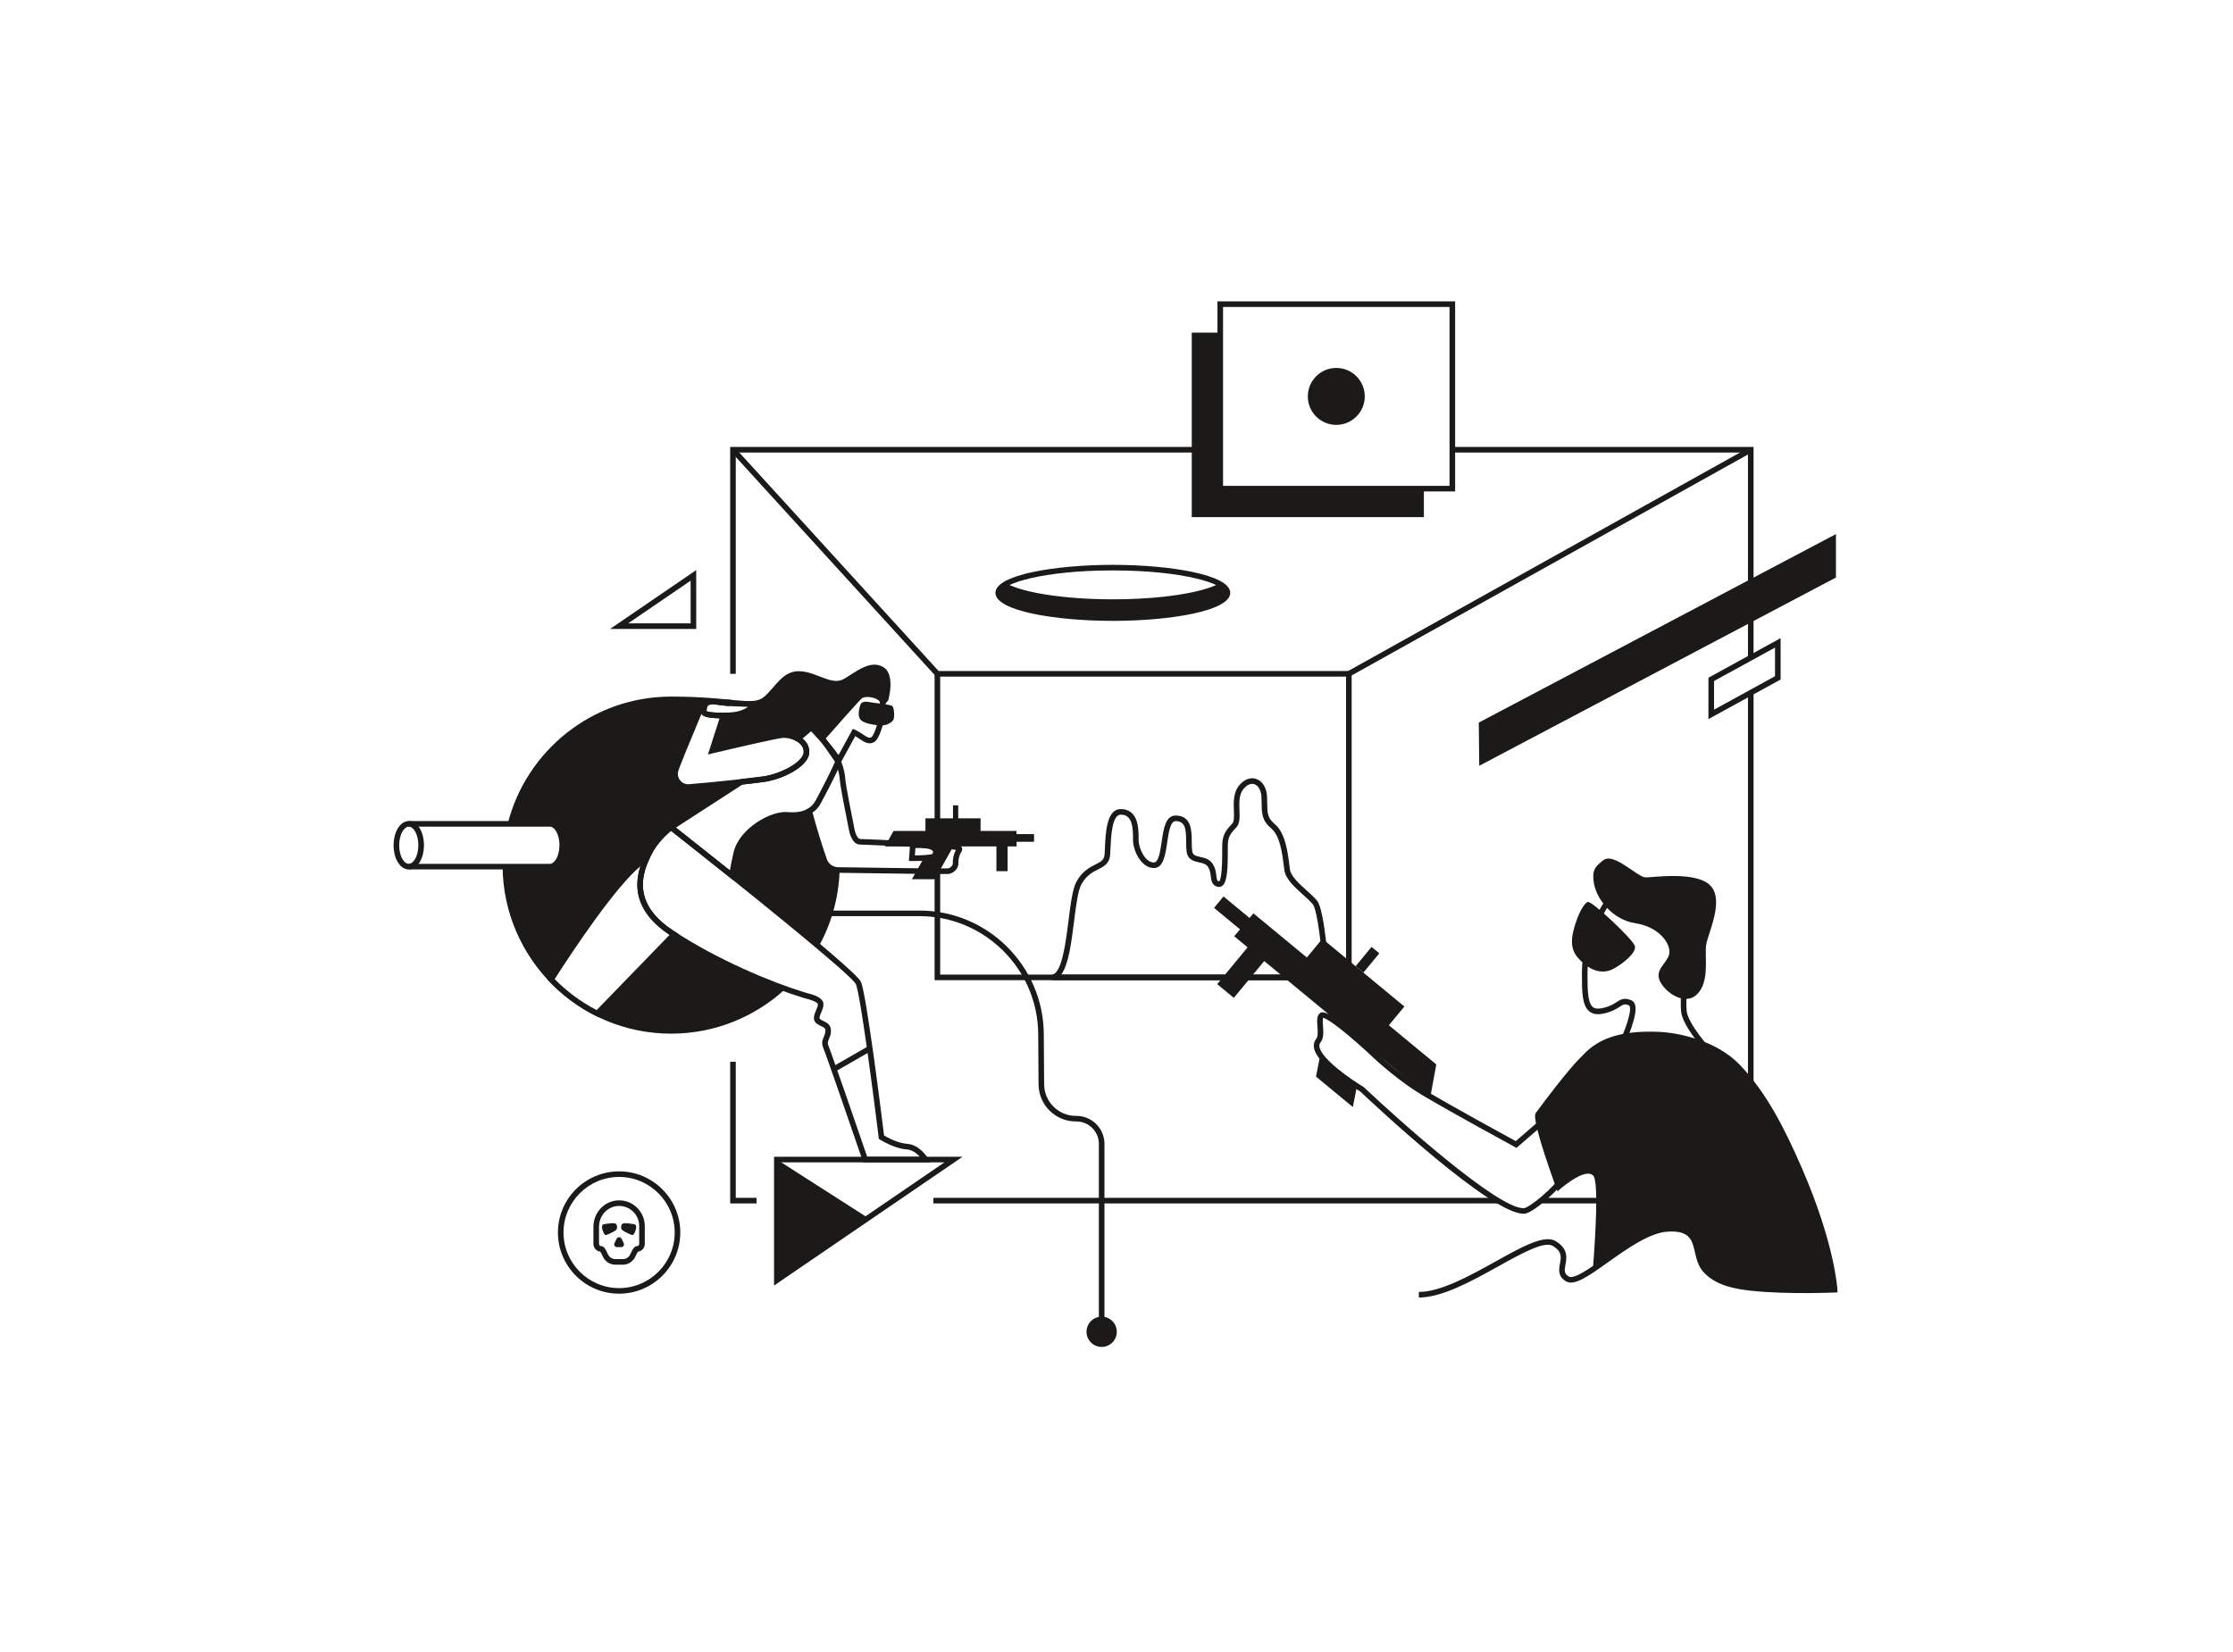 <?xml version="1.0" encoding="UTF-8"?>
<svg width="800px" height="592px" viewBox="0 0 800 592" version="1.1" xmlns="http://www.w3.org/2000/svg" xmlns:xlink="http://www.w3.org/1999/xlink">
    <!-- Generator: Sketch 53.2 (72643) - https://sketchapp.com -->
    <title>Thedeep</title>
    <desc>Created with Sketch.</desc>
    <g id="Scenarios" stroke="none" stroke-width="1" fill="none" fill-rule="evenodd">
        <g id="-g-Exyte_Illustrations" transform="translate(-300, -3610)" fill="#1B1A19">
            <g id="Thedeep" transform="translate(441, 3718)">
                <path d="M154.308,200.272 C152.657,195.66 150.274,187.83 148.931,182.683 C147.18,183.682 144.669,184.322 141.051,184.005 C135.388,183.51 124.696,189.773 122.802,197.606 C122.085,200.572 121.168,205.741 121.168,205.741 L121.112,205.696 C131.336,213.884 143.249,223.525 152.318,231.163 C156.838,222.996 159.524,213.681 159.809,203.773 L159.321,203.766 C157.075,203.785 155.065,202.387 154.308,200.272" id="Fill-1"></path>
                <path d="M154.824,156.642 L159.199,162.989 L164.542,153.182 L165.382,153.55 C166.385,153.99 167.271,154.587 168.052,155.114 C169.691,156.221 170.434,156.628 171.191,156.185 C171.901,155.771 173.433,152.041 174.095,147.737 C174.571,144.642 174.216,143.438 174.054,143.26 C172.655,141.72 168.807,141.328 167.712,142.302 C166.537,143.345 158.452,152.504 154.824,156.642 Z M159.4,166.803 L152.294,156.495 L152.806,155.91 C153.296,155.351 164.804,142.21 166.383,140.807 C168.36,139.047 173.491,139.669 175.534,141.914 C176.374,142.838 176.554,144.9 176.072,148.04 C175.574,151.274 174.084,156.814 172.199,157.913 C170.279,159.032 168.578,157.882 166.933,156.772 C166.436,156.436 165.928,156.093 165.397,155.793 L159.4,166.803 L159.4,166.803 Z" id="Fill-2"></path>
                <path d="M172.95,143.958 C170.74,143.776 167.877,142.641 167.233,144.603 C166.588,146.565 166.224,148.975 167.541,150.152 C168.858,151.329 172.81,151.946 174.772,151.974 C176.734,152.001 178.892,150.741 179.2,149.619 C179.508,148.498 179.34,145.387 178.555,144.939 C177.771,144.491 173.434,143.998 172.95,143.958" id="Fill-3"></path>
                <path d="M5.448,203.562 L5.448,201.562 L55.996,201.562 C56.795,201.557 57.626,200.913 58.271,199.796 C59.816,197.12 59.817,192.616 58.272,189.958 C57.624,188.842 56.822,188.228 56.012,188.228 C56.009,188.228 56.006,188.228 56.003,188.228 L5.448,188.228 L5.448,186.228 L55.997,186.228 C56.004,186.228 56.012,186.228 56.019,186.228 C57.564,186.228 58.98,187.195 60.002,188.953 C61.926,192.264 61.927,197.466 60.003,200.796 C58.979,202.571 57.558,203.552 56.002,203.562 L5.448,203.562" id="Fill-4"></path>
                <path d="M5.463,188.227 C5.462,188.227 5.461,188.227 5.461,188.227 C4.654,188.229 3.821,188.871 3.175,189.991 C1.629,192.668 1.628,197.175 3.172,199.831 C3.82,200.948 4.622,201.561 5.432,201.561 C5.433,201.561 5.433,201.561 5.434,201.561 C6.241,201.56 7.075,200.917 7.722,199.796 C9.267,197.12 9.268,192.616 7.723,189.958 C7.075,188.842 6.272,188.227 5.463,188.227 Z M5.432,203.561 C3.88,203.561 2.464,202.594 1.443,200.836 C-0.481,197.527 -0.481,192.324 1.443,188.991 C2.47,187.211 3.896,186.23 5.458,186.227 C5.46,186.227 5.461,186.227 5.463,186.227 C7.014,186.227 8.431,187.195 9.453,188.952 C11.377,192.264 11.378,197.466 9.455,200.796 C8.427,202.577 7,203.559 5.437,203.561 C5.435,203.561 5.433,203.561 5.432,203.561 L5.432,203.561 Z" id="Fill-5"></path>
                <path d="M84.039,115.385 L106.426,115.385 L106.426,100.088 L84.039,115.385 Z M108.426,117.385 L77.567,117.385 L108.426,96.299 L108.426,117.385 L108.426,117.385 Z" id="Fill-6"></path>
                <path d="M138.313,308.525 L138.313,348.887 L197.382,308.525 L138.313,308.525 Z M136.313,352.676 L136.313,306.525 L203.854,306.525 L136.313,352.676 L136.313,352.676 Z" id="Fill-7"></path>
                <polyline id="Fill-8" points="130.032 323.249 120.597 323.249 120.597 272.495 122.597 272.495 122.597 321.249 130.032 321.249 130.032 323.249"></polyline>
                <polygon id="Fill-9" points="193.404 323.249 395.615 323.249 395.615 321.249 193.404 321.249"></polygon>
                <polyline id="Fill-10" points="487.231 323.249 411.082 323.249 411.082 321.249 485.231 321.249 485.231 140.233 487.231 140.233 487.231 323.249"></polyline>
                <polyline id="Fill-11" points="487.231 127.688 485.231 127.688 485.231 54.164 379.32 54.164 379.32 52.164 487.231 52.164 487.231 127.688"></polyline>
                <polyline id="Fill-12" points="122.597 133.467 120.597 133.467 120.597 52.164 293.648 52.164 293.648 54.164 122.597 54.164 122.597 133.467"></polyline>
                <path d="M195.828,241.252 L341.242,241.252 L341.242,134.467 L195.828,134.467 L195.828,241.252 Z M193.828,243.252 L343.242,243.252 L343.242,132.467 L193.828,132.467 L193.828,243.252 Z" id="Fill-13"></path>
                <path d="M297.166,66.109 L378.32,66.109 L378.32,2 L297.166,2 L297.166,66.109 Z M295.166,68.109 L380.32,68.109 L380.32,0 L295.166,0 L295.166,68.109 Z" id="Fill-14"></path>
                <path d="M347.944,34.055 C347.944,39.688 343.376,44.255 337.743,44.255 C332.11,44.255 327.542,39.688 327.542,34.055 C327.542,28.421 332.11,23.854 337.743,23.854 C343.376,23.854 347.944,28.421 347.944,34.055" id="Fill-15"></path>
                <polyline id="Fill-16" points="137.313 307.525 137.313 350.782 169.987 328.454 137.313 307.525"></polyline>
                <polyline id="Fill-17" points="194.089 134.141 120.858 53.838 122.336 52.491 195.567 132.793 194.089 134.141"></polyline>
                <polyline id="Fill-18" points="342.73 134.34 341.755 132.594 485.743 52.291 486.718 54.037 342.73 134.34"></polyline>
                <polyline id="Fill-19" points="516.749 98.953 388.96 166.416 388.794 150.941 516.749 83.396 516.749 98.953"></polyline>
                <path d="M257.689,96.412 C232.869,96.412 217.629,101.095 217.629,104.451 C217.629,107.808 232.869,112.49 257.689,112.49 C282.509,112.49 297.749,107.808 297.749,104.451 C297.749,101.095 282.509,96.412 257.689,96.412 Z M257.689,114.49 C237.299,114.49 215.629,110.971 215.629,104.451 C215.629,97.931 237.299,94.412 257.689,94.412 C278.078,94.412 299.749,97.931 299.749,104.451 C299.749,110.971 278.078,114.49 257.689,114.49 L257.689,114.49 Z" id="Fill-20"></path>
                <path d="M440.047,268.526 L471.376,270.43 C468.183,266.902 461.672,259.165 461.256,254.336 C461.1,252.521 461.172,249.054 461.256,245.039 C461.434,236.575 461.732,222.406 459.419,219.646 C456.884,216.618 445.951,212.838 440.169,212.461 C438.292,212.337 437.812,212.646 437.757,212.687 C430.639,223.019 427.739,231.268 427.744,241.155 C427.747,246.391 427.75,251.336 429.654,252.875 C430.385,253.468 431.487,253.596 433.009,253.273 C435.687,252.701 437.071,251.813 438.182,251.098 C439.613,250.179 440.847,249.385 443.386,250.431 C443.816,250.609 444.396,251.003 444.722,251.876 C446.015,255.333 441.796,264.841 440.047,268.526 Z M476.338,272.736 L436.923,270.339 L437.6,268.986 C440.118,263.949 443.77,255.038 442.849,252.576 C442.759,252.336 442.663,252.297 442.622,252.281 C441.051,251.63 440.563,251.945 439.263,252.781 C438.08,253.541 436.461,254.581 433.426,255.229 C431.276,255.689 429.627,255.427 428.396,254.43 C425.75,252.291 425.747,247.131 425.744,241.157 C425.738,230.822 428.744,222.241 436.121,211.536 C436.583,210.866 437.48,210.509 438.864,210.444 C444.029,210.192 457.56,214.309 460.952,218.362 C463.536,221.447 463.525,232.287 463.256,245.081 C463.173,249.038 463.101,252.456 463.248,254.164 C463.647,258.789 471.529,267.801 474.531,270.882 L476.338,272.736 L476.338,272.736 Z" id="Fill-21"></path>
                <polyline id="Fill-22" points="350.373 231.328 344.659 238.243 347.445 240.544 353.158 233.63 350.373 231.328"></polyline>
                <path d="M295.803,101.09 C289.742,104.416 274.967,106.767 257.689,106.767 C240.41,106.767 225.635,104.416 219.574,101.09 C217.681,102.129 216.629,103.263 216.629,104.451 C216.629,109.443 235.012,113.49 257.689,113.49 C280.365,113.49 298.749,109.443 298.749,104.451 C298.749,103.263 297.697,102.129 295.803,101.09" id="Fill-23"></path>
                <path d="M80.803,313.761 C69.821,313.761 60.886,322.697 60.886,333.679 C60.886,344.661 69.821,353.596 80.803,353.596 C91.785,353.596 100.72,344.661 100.72,333.679 C100.72,322.697 91.785,313.761 80.803,313.761 Z M80.803,355.596 C68.718,355.596 58.886,345.764 58.886,333.679 C58.886,321.593 68.718,311.761 80.803,311.761 C92.888,311.761 102.72,321.593 102.72,333.679 C102.72,345.764 92.888,355.596 80.803,355.596 L80.803,355.596 Z" id="Fill-24"></path>
                <path d="M80.322,324.171 C76.555,324.415 73.604,327.694 73.604,331.635 L73.604,337.779 C73.604,338.206 73.952,338.554 74.38,338.554 C75.216,338.554 75.809,339.269 76.821,341.495 C77.292,342.533 78.326,343.202 79.454,343.202 L82.153,343.202 C83.281,343.202 84.314,342.533 84.786,341.494 C85.798,339.269 86.391,338.554 87.227,338.554 C87.655,338.554 88.002,338.206 88.002,337.779 L88.002,331.355 C88.002,329.343 87.194,327.478 85.726,326.102 C84.259,324.727 82.342,324.037 80.322,324.171 Z M82.153,345.202 L79.454,345.202 C77.544,345.202 75.795,344.072 75,342.323 C74.492,341.205 74.187,340.725 74.045,340.534 C72.672,340.368 71.604,339.196 71.604,337.779 L71.604,331.635 C71.604,326.643 75.377,322.488 80.193,322.175 C82.769,322.006 85.219,322.885 87.094,324.643 C88.942,326.375 90.002,328.822 90.002,331.355 L90.002,337.779 C90.002,339.196 88.935,340.368 87.562,340.534 C87.42,340.725 87.115,341.205 86.606,342.323 C85.811,344.072 84.063,345.202 82.153,345.202 L82.153,345.202 Z" id="Fill-25"></path>
                <path d="M75.407,330.693 C76.577,330.515 78.622,330.156 79.411,330.44 C80.2,330.725 80.309,332.326 79.64,332.847 C78.971,333.368 76.459,334.623 75.924,334.584 C75.389,334.545 73.746,330.945 75.407,330.693" id="Fill-26"></path>
                <path d="M86.198,330.693 C85.029,330.515 82.985,330.156 82.195,330.44 C81.406,330.725 81.297,332.326 81.966,332.847 C82.635,333.368 85.147,334.623 85.682,334.584 C86.217,334.545 87.86,330.945 86.198,330.693" id="Fill-27"></path>
                <path d="M79.919,335.926 L79.151,337.489 C78.829,338.143 79.305,338.909 80.035,338.909 L81.572,338.909 C82.301,338.909 82.778,338.143 82.455,337.489 L81.687,335.926 C81.326,335.192 80.28,335.192 79.919,335.926" id="Fill-28"></path>
                <path d="M57.717,242.848 C62.126,247.355 67.182,251.089 72.764,253.962 L98.886,227.016 C88.79,220.318 85.29,212.046 88.448,202.394 C79.356,209.998 64.516,232.27 57.717,242.848 Z M73.177,256.409 L72.523,256.081 C66.24,252.948 60.589,248.77 55.724,243.663 L55.182,243.095 L55.606,242.435 C64.724,228.202 81.334,203.605 90.126,198.771 L92.791,197.306 L91.516,200.066 C86.84,210.194 89.614,218.464 99.995,225.352 C100.178,225.473 100.367,225.593 100.555,225.714 L102.015,226.662 L73.177,256.409 L73.177,256.409 Z" id="Fill-29"></path>
                <path d="M112.128,146.828 C113.42,147.541 120.062,147.583 122.955,147.016 C124.631,146.688 126.227,145.884 126.989,145.31 C126.961,145.307 126.932,145.304 126.902,145.302 C126.262,145.251 125.349,145.224 124.299,145.192 C122.111,145.124 119.387,145.041 117.167,144.711 C115.438,144.454 113.367,144.229 112.689,144.79 C112.361,145.061 112.191,145.676 112.128,146.828 Z M117.234,149.404 C114.461,149.404 111.631,149.128 110.639,148.205 C110.261,147.853 110.078,147.398 110.121,146.919 C110.191,145.299 110.44,144.055 111.414,143.248 C112.623,142.248 114.624,142.311 117.462,142.733 C119.565,143.046 122.224,143.127 124.36,143.193 C125.45,143.226 126.397,143.255 127.06,143.308 C128.928,143.456 129.365,144.275 129.403,144.935 C129.515,146.908 125.442,148.568 123.339,148.979 C122.429,149.158 119.858,149.404 117.234,149.404 L117.234,149.404 Z" id="Fill-30"></path>
                <path d="M239.193,241.252 L333.147,241.252 C332.537,232.21 331.038,218.213 329.327,216.069 C328.495,215.025 327.183,213.844 325.793,212.593 C322.888,209.979 319.594,207.015 319.154,203.853 C319.086,203.371 319.019,202.838 318.948,202.268 C318.409,197.993 317.596,191.535 314.519,188.953 C311.093,186.08 311.055,183.553 311.002,180.054 C310.99,179.248 310.977,178.371 310.921,177.4 C310.795,175.21 309.802,173.492 308.389,173.022 C307.163,172.611 305.757,173.22 304.525,174.682 C302.835,176.686 302.95,179.7 303.052,182.358 C303.146,184.822 303.235,187.149 301.888,188.552 C299.651,190.884 298.867,192.001 298.867,195.373 L298.871,196.396 C298.912,203.626 298.607,208.076 296.926,209.425 C296.456,209.802 295.88,209.936 295.3,209.803 C293.156,209.315 292.946,207.503 292.777,206.047 C292.644,204.908 292.507,203.729 291.725,202.582 C291.04,201.578 289.906,201.33 288.595,201.043 C286.787,200.648 284.538,200.157 284.115,197.142 C283.97,196.108 283.964,194.933 283.957,193.691 C283.935,189.063 283.667,186.253 280.156,186.253 C278.281,186.253 277.681,190.345 277.152,193.955 C276.49,198.46 275.77,203.119 272.353,203.071 C267.883,203.01 264.918,196.923 264.918,192.924 L264.918,192.701 C264.919,190.977 264.921,188.618 264.301,186.782 C263.643,184.835 262.445,183.929 260.53,183.929 C257.377,183.929 257.027,191.76 256.818,196.438 C256.792,197.015 256.767,197.567 256.74,198.082 C256.56,201.45 254.526,202.479 252.371,203.569 C250.426,204.552 248.221,205.667 246.445,208.849 C245.184,211.107 244.504,216.512 243.784,222.234 C242.825,229.852 241.842,237.667 239.193,241.252 Z M335.279,243.252 L235.997,243.252 L235.881,241.259 C239.427,240.847 240.798,229.945 241.8,221.984 C242.577,215.807 243.249,210.472 244.699,207.874 C246.773,204.159 249.376,202.842 251.469,201.784 C253.504,200.754 254.625,200.187 254.743,197.975 C254.77,197.465 254.795,196.919 254.82,196.349 C255.092,190.263 255.464,181.929 260.53,181.929 C263.305,181.929 265.264,183.386 266.195,186.142 C266.921,188.289 266.919,190.839 266.918,192.701 L266.918,192.924 C266.918,196.1 269.263,201.029 272.38,201.071 C272.385,201.071 272.39,201.071 272.395,201.071 C274.086,201.071 274.663,197.137 275.173,193.665 C275.852,189.038 276.554,184.253 280.156,184.253 C285.91,184.253 285.938,189.701 285.957,193.68 C285.963,194.854 285.969,195.962 286.096,196.864 C286.316,198.43 287.201,198.692 289.022,199.09 C290.457,199.404 292.244,199.794 293.377,201.455 C294.437,203.008 294.617,204.566 294.763,205.817 C294.951,207.435 295.08,207.701 295.745,207.854 C296.243,207.512 296.921,205.232 296.871,196.408 L296.867,195.373 C296.867,191.338 298.013,189.702 300.445,187.167 C301.203,186.376 301.131,184.461 301.053,182.434 C300.944,179.563 300.807,175.99 302.995,173.393 C304.784,171.271 306.979,170.444 309.022,171.124 C311.249,171.867 312.742,174.227 312.917,177.285 C312.975,178.287 312.989,179.193 313.001,180.024 C313.053,183.427 313.079,185.136 315.804,187.42 C319.483,190.506 320.355,197.434 320.932,202.018 C321.002,202.579 321.069,203.104 321.134,203.577 C321.474,206.016 324.48,208.721 327.131,211.107 C328.584,212.414 329.956,213.649 330.892,214.823 C333.647,218.278 335.06,239.752 335.212,242.19 L335.279,243.252 L335.279,243.252 Z" id="Fill-31"></path>
                <polyline id="Fill-32" points="158.253 275.993 157.258 274.259 170.122 266.881 171.117 268.616 158.253 275.993"></polyline>
                <path d="M429.897,207.563 C430.597,214.33 437.021,221.659 444.769,222.821 C452.516,223.983 456.829,229.018 457.087,232.763 C457.346,236.507 452.31,238.559 453.343,242.633 C454.376,246.707 462.123,252.906 466.901,248.386 C471.678,243.867 469.612,234.7 470.257,230.568 C470.904,226.436 476.843,214.686 471.807,209.392 C466.772,204.098 451.406,206.422 448.566,206.422 C445.725,206.422 437.216,197.384 433.471,200.225 C430.343,202.598 429.509,203.819 429.897,207.563" id="Fill-33"></path>
                <path d="M424.126,220.997 C422.044,226.668 420.934,231.472 424.42,235.345 C429.255,240.717 433.717,240.897 436.945,239.219 C440.173,237.54 445.467,233.409 444.692,230.955 C443.917,228.501 429.069,214.557 427.778,215.202 C426.486,215.848 424.915,218.849 424.126,220.997" id="Fill-34"></path>
                <path d="M259.107,369.249 C259.107,372.243 256.678,374.672 253.684,374.672 C250.689,374.672 248.26,372.243 248.26,369.249 C248.26,366.254 250.689,363.826 253.684,363.826 C256.678,363.826 259.107,366.254 259.107,369.249" id="Fill-35"></path>
                <path d="M333.031,256.756 C332.804,257.208 332.918,258.805 332.982,259.696 C333.129,261.756 333.296,264.093 332.096,265.549 C331.726,265.998 331.606,266.509 331.718,267.157 C332.495,271.649 343.347,279.024 347.462,281.487 L347.636,281.618 C360.514,293.8 395.477,324.946 404.703,324.946 C404.836,324.946 404.963,324.939 405.084,324.926 C406.793,324.743 415.274,318.268 419.407,311.943 C421.003,309.5 421.63,307.526 421.221,306.232 C420.91,305.254 418.156,301.972 416.144,299.576 C414.343,297.43 413.019,295.838 412.249,294.73 L402.299,303.353 L401.691,303.021 C401.465,302.899 379.078,290.712 368.416,284.368 C360.519,279.669 352.424,272.311 352.343,272.237 L352.33,272.225 C341.723,262.207 334.691,256.935 333.031,256.756 Z M404.798,326.94 C393.049,326.945 351.508,288.031 346.34,283.147 C344.357,281.952 330.803,273.594 329.747,267.497 C329.537,266.285 329.816,265.172 330.552,264.278 C331.244,263.438 331.108,261.526 330.987,259.838 C330.839,257.767 330.711,255.979 331.877,255.082 C332.664,254.482 334.749,252.872 353.698,270.765 C353.959,271.003 361.812,278.112 369.44,282.65 C379.08,288.386 398.369,298.932 402.037,300.933 L412.917,291.504 L413.431,292.829 C413.721,293.578 415.914,296.191 417.676,298.289 C420.8,302.012 422.727,304.364 423.127,305.628 C423.733,307.54 423.044,310.033 421.081,313.037 C417.11,319.114 408.147,326.611 405.297,326.914 C405.138,326.932 404.97,326.94 404.798,326.94 L404.798,326.94 Z" id="Fill-36"></path>
                <path d="M429.809,313.312 C431.819,315.47 430.537,335.777 429.669,346.903 C437.455,341.688 448.115,332.768 456.615,332.343 C469.577,331.695 465.193,341.55 469.868,346.974 C473.816,351.552 480.367,352.919 486.788,353.583 C489.08,353.82 491.472,353.991 493.864,354.114 L517.257,354.114 C517.257,354.114 516.483,338.103 504.604,310.73 C498.361,296.343 491.821,283.486 482.266,273.542 C473.936,264.875 460.441,262.084 453.405,261.773 C438.574,261.117 431.408,264.755 426.744,269.445 C423.988,272.216 420.762,275.298 409.189,290.861 C407.391,293.277 417,318.913 417,318.913 C417,318.913 426.744,310.022 429.809,313.312" id="Fill-37"></path>
                <path d="M254.684,369.249 L252.684,369.249 L252.684,301.931 C252.684,299.769 251.839,297.741 250.304,296.217 C248.785,294.71 246.775,293.883 244.637,293.883 C244.578,293.884 244.521,293.883 244.461,293.883 C240.924,293.883 237.592,292.519 235.069,290.034 C232.52,287.522 231.102,284.168 231.077,280.589 L230.95,262.502 C230.787,239.236 211.724,220.306 188.456,220.306 L143.615,220.306 L143.615,218.306 L188.456,218.306 C212.82,218.306 232.779,238.126 232.95,262.489 L233.077,280.576 C233.098,283.619 234.304,286.472 236.472,288.609 C238.618,290.723 241.452,291.883 244.462,291.883 C244.52,291.882 244.58,291.882 244.637,291.883 C247.306,291.883 249.816,292.916 251.713,294.798 C253.629,296.699 254.684,299.232 254.684,301.931 L254.684,369.249" id="Fill-38"></path>
                <path d="M186.959,195.892 L186.769,198.545 C189.535,198.526 192.471,198.313 193.346,197.967 C193.408,197.262 193.174,196.984 193.09,196.884 C192.262,195.9 189.486,195.886 186.959,195.892 Z M186.71,200.548 C186.381,200.548 186.039,200.546 185.683,200.542 L184.622,200.53 L185.096,193.896 L186.721,193.893 C190.035,193.868 193.164,193.867 194.62,195.597 C195.273,196.371 195.493,197.384 195.276,198.607 C195.162,199.245 194.929,200.548 186.71,200.548 L186.71,200.548 Z" id="Fill-39"></path>
                <path d="M195.116,203.191 L198.649,203.191 C198.834,203.191 199.4,202.979 199.87,202.489 C200.062,202.289 200.38,201.887 200.362,201.436 C200.291,199.749 200.767,197.696 201.468,196.658 C201.485,196.631 201.502,196.607 201.517,196.583 C201.339,196.553 201.136,196.524 200.964,196.5 C200.411,196.422 199.765,196.331 199.099,196.132 L195.116,203.191 Z M198.649,205.191 L191.692,205.191 L198.234,193.595 L199.074,193.99 C199.76,194.312 200.547,194.422 201.242,194.52 C202.247,194.66 203.197,194.794 203.58,195.657 C203.969,196.529 203.356,197.435 203.125,197.777 C202.718,198.38 202.303,199.997 202.36,201.352 C202.397,202.237 202.025,203.132 201.313,203.873 C200.546,204.674 199.5,205.191 198.649,205.191 L198.649,205.191 Z" id="Fill-40"></path>
                <path d="M169.679,306.525 L188.529,306.525 C187.499,305.39 185.837,304.009 183.77,303.879 C179.433,303.609 174.469,300.502 174.26,300.37 L173.859,300.117 L173.802,299.646 C172.083,285.609 167.261,248.368 165.617,244.667 C164.186,241.449 125.509,210.263 99.451,189.761 C95.984,192.64 94.106,195.342 93.276,196.74 C86.348,208.397 88.547,217.756 99.995,225.352 C116.015,235.979 135.436,243.984 147.199,247.609 C147.377,247.664 147.628,247.729 147.927,247.806 C150.204,248.398 154.016,249.389 154.016,251.922 C154.016,252.905 153.605,253.883 153.208,254.83 C152.573,256.343 152.42,256.932 152.823,257.22 C153.258,257.531 153.715,257.752 154.156,257.966 C155.38,258.559 156.902,259.297 156.681,261.907 C156.599,262.872 156.283,263.612 156.005,264.263 C155.6,265.212 155.356,265.785 155.823,266.838 C156.798,269.031 167.87,301.256 169.679,306.525 Z M192.296,308.525 L168.251,308.525 L168.019,307.849 C163.52,294.736 154.799,269.457 153.996,267.651 C153.174,265.802 153.701,264.568 154.166,263.479 C154.406,262.915 154.633,262.383 154.688,261.737 C154.793,260.497 154.443,260.327 153.284,259.766 C152.792,259.528 152.233,259.257 151.66,258.847 C149.885,257.58 150.74,255.543 151.364,254.056 C151.684,253.292 152.016,252.501 152.016,251.922 C152.016,251.472 151.219,250.729 147.424,249.743 C147.089,249.656 146.808,249.581 146.61,249.52 C134.719,245.856 115.087,237.763 98.889,227.018 C86.548,218.83 84.08,208.299 91.556,195.718 C92.715,193.769 94.915,190.794 98.82,187.698 L99.439,187.206 L100.06,187.695 C106.735,192.944 165.339,239.117 167.444,243.855 C169.46,248.391 175.048,293.401 175.727,298.918 C176.946,299.628 180.721,301.685 183.895,301.883 C188.503,302.172 191.292,306.82 191.408,307.017 L192.296,308.525 L192.296,308.525 Z" id="Fill-41"></path>
                <polyline id="Fill-42" points="296.166 67.109 296.166 11.201 285.966 11.201 285.966 77.31 369.119 77.31 369.119 67.109 296.166 67.109"></polyline>
                <path d="M473.072,136.045 L473.072,146.309 L494.925,134.324 L494.925,124.06 L473.072,136.045 Z M471.072,149.686 L471.072,134.862 L496.925,120.683 L496.925,135.507 L471.072,149.686 L471.072,149.686 Z" id="Fill-43"></path>
                <path d="M367.315,356.969 L367.315,354.969 C375.181,354.969 385.603,349.174 394.797,344.062 C404.588,338.618 412.324,334.32 416.382,336.783 C420.892,339.519 420.286,342.794 419.844,345.186 C419.448,347.335 419.331,348.413 421.027,349.431 C422.896,350.555 428.481,346.582 433.88,342.744 C441.16,337.569 449.412,331.701 456.566,331.344 C465.988,330.878 467.156,335.887 468.188,340.311 C468.689,342.456 469.207,344.675 470.626,346.321 C474.45,350.758 480.994,351.979 486.891,352.587 C500.166,353.959 517.038,353.145 517.207,353.136 L517.307,355.134 C517.135,355.141 500.113,355.963 486.686,354.577 C480.398,353.928 473.393,352.594 469.111,347.627 C467.371,345.609 466.796,343.147 466.24,340.766 C465.221,336.402 464.434,332.947 456.665,333.342 C450.096,333.67 442.096,339.357 435.038,344.374 C428.042,349.349 422.989,352.937 419.997,351.146 C417.037,349.369 417.503,346.848 417.878,344.823 C418.305,342.51 418.674,340.512 415.345,338.492 C412.277,336.636 404.261,341.089 395.77,345.81 C386.362,351.04 375.699,356.969 367.315,356.969" id="Fill-44"></path>
                <path d="M159.312,202.766 L189.979,203.183 L194.306,195.822 L167.007,194.645 C164.312,194.536 163.368,190.506 163.207,189.7 L163.18,189.567 C162.087,184.117 160.053,173.97 159.852,171.313 C159.751,169.979 159.48,168.714 159.198,167.692 C157.104,172.231 153.133,179.617 152.929,179.994 C152.257,181.243 151.282,182.319 150.086,183.139 C151.466,188.317 153.725,195.676 155.25,199.935 C155.862,201.644 157.508,202.769 159.312,202.766 Z M191.114,205.199 L159.307,204.766 C156.681,204.761 154.264,203.118 153.367,200.609 C151.727,196.029 149.354,188.266 147.964,182.935 L147.771,182.195 L148.436,181.815 C149.626,181.135 150.545,180.203 151.168,179.046 C153.243,175.192 157.417,167.203 158.358,164.561 L159.2,162.193 L160.215,164.493 C160.27,164.618 161.578,167.617 161.846,171.162 C162.038,173.697 164.134,184.151 165.141,189.174 L165.168,189.307 C165.531,191.12 166.392,192.618 167.088,192.647 L167.09,192.647 L197.716,193.966 L191.114,205.199 L191.114,205.199 Z" id="Fill-45"></path>
                <path d="M101.158,188.567 L120.484,203.92 C120.815,202.144 121.361,199.314 121.83,197.37 C123.89,188.846 135.152,182.485 141.138,183.009 C147.373,183.553 150.032,181.156 151.168,179.047 C153.206,175.262 157.267,167.491 158.303,164.709 C157.935,163.428 153.668,158.385 149.585,154.048 L146.51,156.666 C148.085,157.925 148.937,159.586 148.937,161.452 C148.937,166.693 139.247,171.335 132.576,172.229 C130.768,172.471 127.94,172.815 124.972,173.152 C120.22,176.233 106.303,185.255 101.158,188.567 Z M121.86,207.567 L97.723,188.393 L98.903,187.638 C102.647,185.243 119.121,174.562 124.081,171.346 L124.279,171.218 L124.513,171.192 C127.553,170.847 130.468,170.493 132.31,170.246 C138.697,169.391 146.937,164.973 146.937,161.452 C146.937,159.879 146.073,158.593 144.366,157.628 L143.12,156.924 L149.73,151.298 L150.383,151.982 C160.996,163.113 160.448,164.652 160.241,165.231 C159.015,168.676 153.177,179.535 152.929,179.994 C151.767,182.154 148.673,185.677 140.964,185.001 C135.788,184.572 125.525,190.598 123.774,197.841 C123.073,200.743 122.162,205.864 122.153,205.915 L121.86,207.567 L121.86,207.567 Z" id="Fill-46"></path>
                <path d="M120.303,145.03 L119.515,144.967 C118.61,144.896 117.841,144.812 117.167,144.711 L117.166,144.711 C116.697,144.641 116.275,144.589 115.876,144.545 L116.031,142.552 L121.024,142.788 L120.303,145.03" id="Fill-47"></path>
                <path d="M110.313,147.795 C106.639,156.536 102.115,167.506 101.912,168.614 C101.703,169.783 102.037,170.952 102.829,171.825 C103.609,172.682 104.72,173.127 105.874,173.025 C116.375,172.172 127.662,170.868 132.31,170.246 C138.697,169.391 146.937,164.973 146.937,161.452 C146.937,160.337 146.494,159.355 145.62,158.532 C144.016,157.022 141.27,156.331 139.497,156.425 C137.228,156.562 120.581,160.465 114.358,161.958 L112.628,162.373 L116.798,149.4 C111.658,149.347 110.816,148.412 110.525,148.088 C110.442,147.996 110.371,147.898 110.313,147.795 Z M105.563,175.037 C103.956,175.037 102.441,174.371 101.349,173.169 C100.137,171.834 99.624,170.046 99.943,168.262 C100.282,166.362 109.181,145.323 110.195,142.93 L110.467,142.287 L114.01,142.455 L114.006,144.453 C112.629,144.514 112.236,144.761 112.129,146.82 C112.61,147.056 114.265,147.464 118.154,147.394 L119.552,147.368 L115.62,159.601 C120.982,158.326 136.912,154.577 139.377,154.429 C141.621,154.298 144.956,155.159 146.991,157.076 C148.264,158.274 148.937,159.787 148.937,161.452 C148.937,166.693 139.247,171.335 132.576,172.229 C127.907,172.854 116.574,174.163 106.036,175.019 C105.878,175.032 105.719,175.037 105.563,175.037 L105.563,175.037 Z" id="Fill-48"></path>
                <path d="M229.455,190.892 L223.179,190.892 L223.171,189.773 L210.302,189.773 L210.302,185.253 L202.297,185.253 L202.297,180.605 L200.425,180.605 L200.425,185.253 L190.547,185.253 L190.547,189.773 L179.125,189.773 L176.026,195.325 L192.329,195.325 L192.323,195.335 C193.754,195.78 194.605,196.662 194.291,198.432 C194.185,199.029 192.099,199.306 190.008,199.435 L185.696,207.074 L193.904,207.074 L200.537,195.325 L215.983,195.325 L215.983,204.191 L219.986,204.191 L219.986,195.325 L223.214,195.325 L223.201,193.646 L229.455,193.646 L229.455,190.892" id="Fill-49"></path>
                <path d="M175.335,130.98 C170.687,128.398 165.756,132.712 161.365,135.285 C156.976,137.857 151.725,132.788 145.527,132.53 C139.329,132.272 136.833,138.274 132.701,141.741 C128.587,145.192 121.597,141.624 99.442,141.624 C71.242,141.624 47.501,161.054 40.886,187.228 L55.997,187.228 C57.133,187.221 58.27,187.962 59.137,189.455 C60.871,192.439 60.871,197.294 59.137,200.296 C58.27,201.799 57.133,202.555 55.996,202.562 L39.061,202.562 C39.355,235.613 66.322,262.414 99.442,262.414 C115.224,262.414 129.606,256.322 140.376,246.374 C128.178,242.001 113.094,235.066 100.453,226.837 L72.969,255.187 C66.764,252.091 61.182,247.943 56.448,242.974 C64.844,229.868 81.879,204.447 90.608,199.647 C91.157,198.457 91.771,197.314 92.416,196.229 C93.731,194.017 95.998,191.212 99.442,188.481 C102.706,186.392 115.674,177.99 124.625,172.185 C119.403,172.778 112.634,173.48 105.955,174.022 C102.847,174.274 100.379,171.507 100.927,168.438 C101.257,166.593 111.115,143.32 111.115,143.32 L113.963,143.454 C114.52,143.43 115.189,143.464 115.984,143.551 L119.672,143.726 L119.594,143.97 C122.402,144.19 125.455,144.184 126.981,144.305 C130.596,144.592 126.591,147.324 123.147,147.997 C122.145,148.194 120.206,148.358 118.172,148.394 L114.124,160.986 C114.124,160.986 136.583,155.599 139.437,155.427 C140.892,155.339 143.07,155.747 144.859,156.758 L149.659,152.672 C149.659,152.672 152.219,155.357 154.703,158.228 L153.559,156.569 C153.559,156.569 165.497,142.932 167.047,141.554 C168.596,140.177 173.073,140.694 174.794,142.587 C175.171,143.002 175.333,143.87 175.335,144.988 L177.204,143.032 C177.204,143.032 179.984,133.563 175.335,130.98" id="Fill-50"></path>
                <path d="M334.686,256.37 C337.63,257.927 342.842,262.234 347.976,266.851 L348.087,266.286 L368.928,283.509 C369.71,283.974 370.56,284.473 371.451,284.993 L373.571,273.448 L356.581,259.408 L362.137,252.686 L332.752,228.403 L327.198,235.124 L331.77,238.904 L308.056,219.306 L306.667,220.96 L297.333,213.246 L293.948,217.343 L303.249,225.031 L301.166,227.511 L305.968,231.48 L295.07,244.667 L301.024,249.587 L311.922,236.4 L334.882,255.373 L334.686,256.37" id="Fill-51"></path>
                <path d="M331.99,270.072 L330.471,277.801 L343.676,288.714 L345.151,281.217 C341.847,279.085 334.888,274.296 331.99,270.072" id="Fill-52"></path>
            </g>
        </g>
    </g>
</svg>